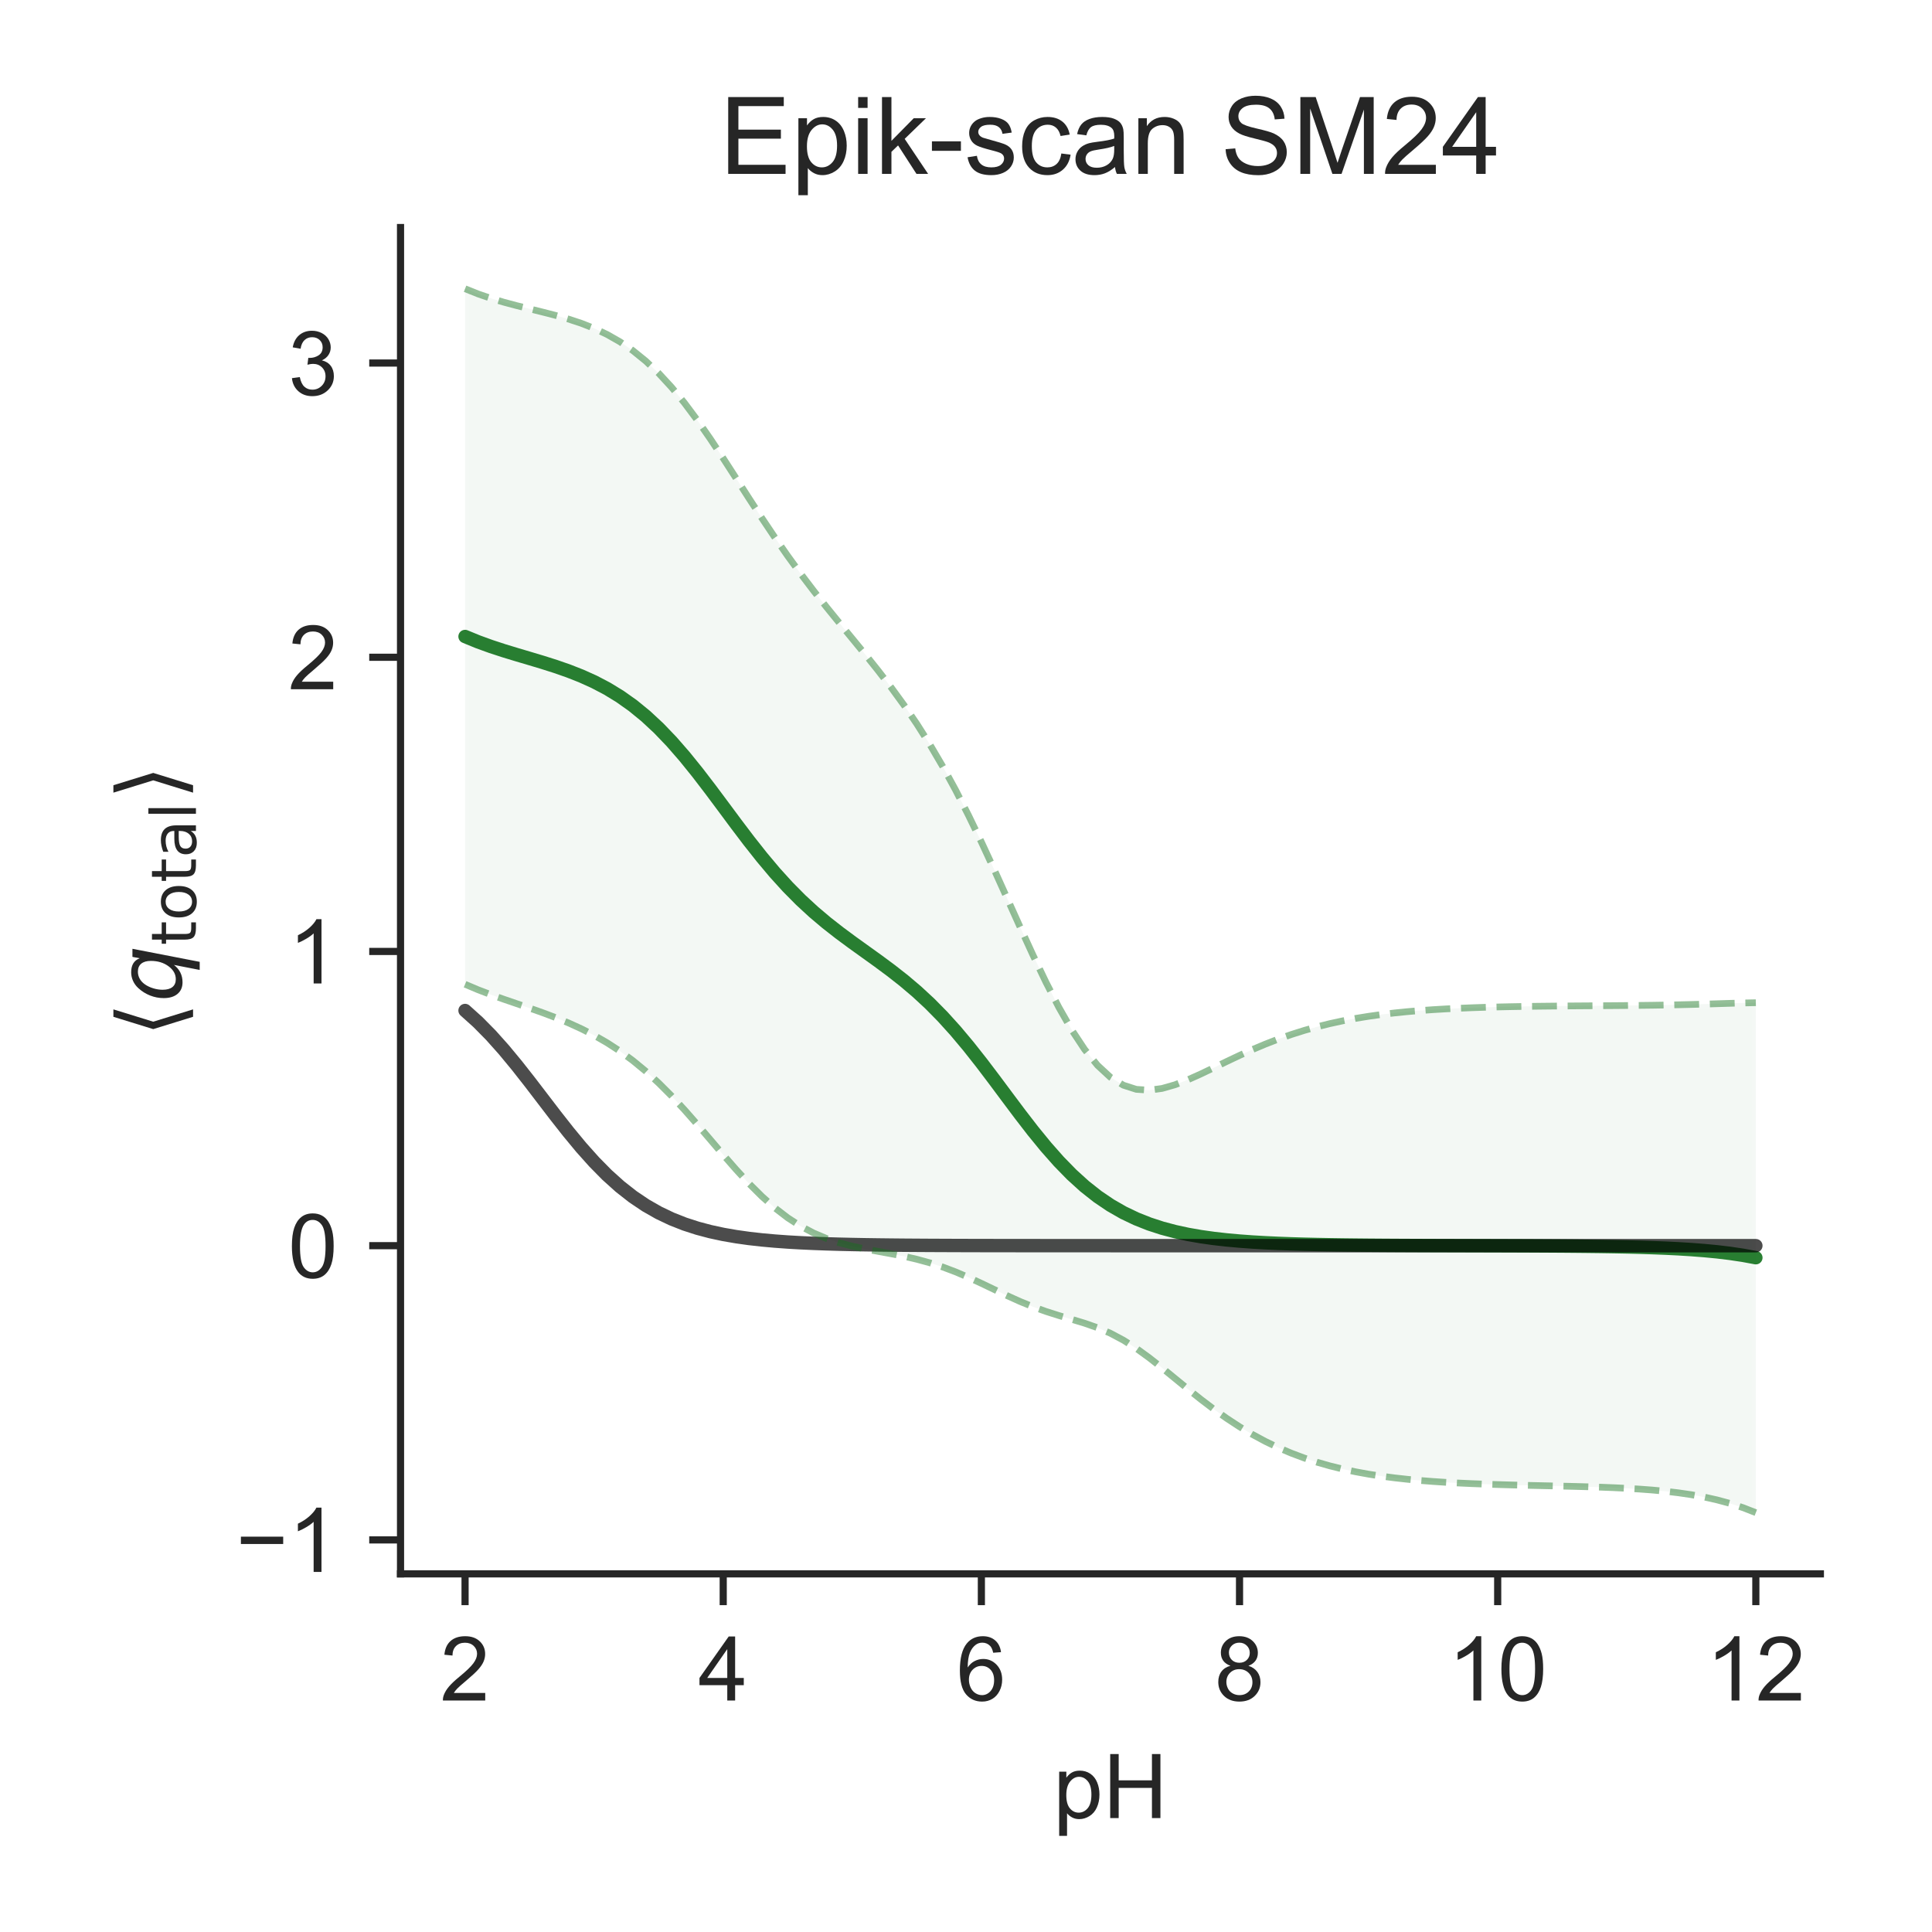 <?xml version="1.0" encoding="utf-8" standalone="no"?>
<!DOCTYPE svg PUBLIC "-//W3C//DTD SVG 1.1//EN"
  "http://www.w3.org/Graphics/SVG/1.1/DTD/svg11.dtd">
<!-- Created with matplotlib (http://matplotlib.org/) -->
<svg height="216pt" version="1.1" viewBox="0 0 216 216" width="216pt" xmlns="http://www.w3.org/2000/svg" xmlns:xlink="http://www.w3.org/1999/xlink">
 <defs>
  <style type="text/css">
*{stroke-linecap:butt;stroke-linejoin:round;}
  </style>
 </defs>
 <g id="figure_1">
  <g id="patch_1">
   <path d="M 0 216 
L 216 216 
L 216 0 
L 0 0 
z
" style="fill:#ffffff;"/>
  </g>
  <g id="axes_1">
   <g id="patch_2">
    <path d="M 44.78 175.96 
L 203.52 175.96 
L 203.52 25.44 
L 44.78 25.44 
z
" style="fill:#ffffff;"/>
   </g>
   <g id="matplotlib.axis_1">
    <g id="xtick_1">
     <g id="line2d_1">
      <defs>
       <path d="M 0 0 
L 0 3.5 
" id="m65dff6c29b" style="stroke:#262626;stroke-width:0.8;"/>
      </defs>
      <g>
       <use style="fill:#262626;stroke:#262626;stroke-width:0.8;" x="51.995" xlink:href="#m65dff6c29b" y="175.96"/>
      </g>
     </g>
     <g id="text_1">
      <!-- 2 -->
      <defs>
       <path d="M 50.344 8.453 
L 50.344 0 
L 3.031 0 
Q 2.938 3.172 4.047 6.109 
Q 5.859 10.938 9.828 15.625 
Q 13.812 20.312 21.344 26.469 
Q 33.016 36.031 37.109 41.625 
Q 41.219 47.219 41.219 52.203 
Q 41.219 57.422 37.469 61 
Q 33.734 64.594 27.734 64.594 
Q 21.391 64.594 17.578 60.781 
Q 13.766 56.984 13.719 50.25 
L 4.688 51.172 
Q 5.609 61.281 11.656 66.578 
Q 17.719 71.875 27.938 71.875 
Q 38.234 71.875 44.234 66.156 
Q 50.25 60.453 50.25 52 
Q 50.25 47.703 48.484 43.547 
Q 46.734 39.406 42.656 34.812 
Q 38.578 30.219 29.109 22.219 
Q 21.188 15.578 18.938 13.203 
Q 16.703 10.844 15.234 8.453 
z
" id="ArialMT-32"/>
      </defs>
      <g style="fill:#262626;" transform="translate(49.215 190.118)scale(0.1 -0.1)">
       <use xlink:href="#ArialMT-32"/>
      </g>
     </g>
    </g>
    <g id="xtick_2">
     <g id="line2d_2">
      <g>
       <use style="fill:#262626;stroke:#262626;stroke-width:0.8;" x="80.857" xlink:href="#m65dff6c29b" y="175.96"/>
      </g>
     </g>
     <g id="text_2">
      <!-- 4 -->
      <defs>
       <path d="M 32.328 0 
L 32.328 17.141 
L 1.266 17.141 
L 1.266 25.203 
L 33.938 71.578 
L 41.109 71.578 
L 41.109 25.203 
L 50.781 25.203 
L 50.781 17.141 
L 41.109 17.141 
L 41.109 0 
z
M 32.328 25.203 
L 32.328 57.469 
L 9.906 25.203 
z
" id="ArialMT-34"/>
      </defs>
      <g style="fill:#262626;" transform="translate(78.077 190.118)scale(0.1 -0.1)">
       <use xlink:href="#ArialMT-34"/>
      </g>
     </g>
    </g>
    <g id="xtick_3">
     <g id="line2d_3">
      <g>
       <use style="fill:#262626;stroke:#262626;stroke-width:0.8;" x="109.719" xlink:href="#m65dff6c29b" y="175.96"/>
      </g>
     </g>
     <g id="text_3">
      <!-- 6 -->
      <defs>
       <path d="M 49.75 54.047 
L 41.016 53.375 
Q 39.844 58.547 37.703 60.891 
Q 34.125 64.656 28.906 64.656 
Q 24.703 64.656 21.531 62.312 
Q 17.391 59.281 14.984 53.469 
Q 12.594 47.656 12.5 36.922 
Q 15.672 41.75 20.266 44.094 
Q 24.859 46.438 29.891 46.438 
Q 38.672 46.438 44.844 39.969 
Q 51.031 33.5 51.031 23.25 
Q 51.031 16.5 48.125 10.719 
Q 45.219 4.938 40.141 1.859 
Q 35.062 -1.219 28.609 -1.219 
Q 17.625 -1.219 10.688 6.859 
Q 3.766 14.938 3.766 33.5 
Q 3.766 54.25 11.422 63.672 
Q 18.109 71.875 29.438 71.875 
Q 37.891 71.875 43.281 67.141 
Q 48.688 62.406 49.75 54.047 
z
M 13.875 23.188 
Q 13.875 18.656 15.797 14.5 
Q 17.719 10.359 21.188 8.172 
Q 24.656 6 28.469 6 
Q 34.031 6 38.031 10.484 
Q 42.047 14.984 42.047 22.703 
Q 42.047 30.125 38.078 34.391 
Q 34.125 38.672 28.125 38.672 
Q 22.172 38.672 18.016 34.391 
Q 13.875 30.125 13.875 23.188 
z
" id="ArialMT-36"/>
      </defs>
      <g style="fill:#262626;" transform="translate(106.939 190.118)scale(0.1 -0.1)">
       <use xlink:href="#ArialMT-36"/>
      </g>
     </g>
    </g>
    <g id="xtick_4">
     <g id="line2d_4">
      <g>
       <use style="fill:#262626;stroke:#262626;stroke-width:0.8;" x="138.581" xlink:href="#m65dff6c29b" y="175.96"/>
      </g>
     </g>
     <g id="text_4">
      <!-- 8 -->
      <defs>
       <path d="M 17.672 38.812 
Q 12.203 40.828 9.562 44.531 
Q 6.938 48.25 6.938 53.422 
Q 6.938 61.234 12.547 66.547 
Q 18.172 71.875 27.484 71.875 
Q 36.859 71.875 42.578 66.422 
Q 48.297 60.984 48.297 53.172 
Q 48.297 48.188 45.672 44.5 
Q 43.062 40.828 37.75 38.812 
Q 44.344 36.672 47.781 31.875 
Q 51.219 27.094 51.219 20.453 
Q 51.219 11.281 44.719 5.031 
Q 38.234 -1.219 27.641 -1.219 
Q 17.047 -1.219 10.547 5.047 
Q 4.047 11.328 4.047 20.703 
Q 4.047 27.688 7.594 32.391 
Q 11.141 37.109 17.672 38.812 
z
M 15.922 53.719 
Q 15.922 48.641 19.188 45.406 
Q 22.469 42.188 27.688 42.188 
Q 32.766 42.188 36.016 45.375 
Q 39.266 48.578 39.266 53.219 
Q 39.266 58.062 35.906 61.359 
Q 32.562 64.656 27.594 64.656 
Q 22.562 64.656 19.234 61.422 
Q 15.922 58.203 15.922 53.719 
z
M 13.094 20.656 
Q 13.094 16.891 14.875 13.375 
Q 16.656 9.859 20.172 7.922 
Q 23.688 6 27.734 6 
Q 34.031 6 38.125 10.047 
Q 42.234 14.109 42.234 20.359 
Q 42.234 26.703 38.016 30.859 
Q 33.797 35.016 27.438 35.016 
Q 21.234 35.016 17.156 30.906 
Q 13.094 26.812 13.094 20.656 
z
" id="ArialMT-38"/>
      </defs>
      <g style="fill:#262626;" transform="translate(135.8 190.118)scale(0.1 -0.1)">
       <use xlink:href="#ArialMT-38"/>
      </g>
     </g>
    </g>
    <g id="xtick_5">
     <g id="line2d_5">
      <g>
       <use style="fill:#262626;stroke:#262626;stroke-width:0.8;" x="167.443" xlink:href="#m65dff6c29b" y="175.96"/>
      </g>
     </g>
     <g id="text_5">
      <!-- 10 -->
      <defs>
       <path d="M 37.25 0 
L 28.469 0 
L 28.469 56 
Q 25.297 52.984 20.141 49.953 
Q 14.984 46.922 10.891 45.406 
L 10.891 53.906 
Q 18.266 57.375 23.781 62.297 
Q 29.297 67.234 31.594 71.875 
L 37.25 71.875 
z
" id="ArialMT-31"/>
       <path d="M 4.156 35.297 
Q 4.156 48 6.766 55.734 
Q 9.375 63.484 14.516 67.672 
Q 19.672 71.875 27.484 71.875 
Q 33.25 71.875 37.594 69.547 
Q 41.938 67.234 44.766 62.859 
Q 47.609 58.5 49.219 52.219 
Q 50.828 45.953 50.828 35.297 
Q 50.828 22.703 48.234 14.969 
Q 45.656 7.234 40.5 3 
Q 35.359 -1.219 27.484 -1.219 
Q 17.141 -1.219 11.234 6.203 
Q 4.156 15.141 4.156 35.297 
z
M 13.188 35.297 
Q 13.188 17.672 17.312 11.828 
Q 21.438 6 27.484 6 
Q 33.547 6 37.672 11.859 
Q 41.797 17.719 41.797 35.297 
Q 41.797 52.984 37.672 58.781 
Q 33.547 64.594 27.391 64.594 
Q 21.344 64.594 17.719 59.469 
Q 13.188 52.938 13.188 35.297 
z
" id="ArialMT-30"/>
      </defs>
      <g style="fill:#262626;" transform="translate(161.882 190.118)scale(0.1 -0.1)">
       <use xlink:href="#ArialMT-31"/>
       <use x="55.615" xlink:href="#ArialMT-30"/>
      </g>
     </g>
    </g>
    <g id="xtick_6">
     <g id="line2d_6">
      <g>
       <use style="fill:#262626;stroke:#262626;stroke-width:0.8;" x="196.305" xlink:href="#m65dff6c29b" y="175.96"/>
      </g>
     </g>
     <g id="text_6">
      <!-- 12 -->
      <g style="fill:#262626;" transform="translate(190.744 190.118)scale(0.1 -0.1)">
       <use xlink:href="#ArialMT-31"/>
       <use x="55.615" xlink:href="#ArialMT-32"/>
      </g>
     </g>
    </g>
    <g id="text_7">
     <!-- pH -->
     <defs>
      <path d="M 6.594 -19.875 
L 6.594 51.859 
L 14.594 51.859 
L 14.594 45.125 
Q 17.438 49.078 21 51.047 
Q 24.562 53.031 29.641 53.031 
Q 36.281 53.031 41.359 49.609 
Q 46.438 46.188 49.016 39.953 
Q 51.609 33.734 51.609 26.312 
Q 51.609 18.359 48.75 11.984 
Q 45.906 5.609 40.453 2.219 
Q 35.016 -1.172 29 -1.172 
Q 24.609 -1.172 21.109 0.688 
Q 17.625 2.547 15.375 5.375 
L 15.375 -19.875 
z
M 14.547 25.641 
Q 14.547 15.625 18.594 10.844 
Q 22.656 6.062 28.422 6.062 
Q 34.281 6.062 38.453 11.016 
Q 42.625 15.969 42.625 26.375 
Q 42.625 36.281 38.547 41.203 
Q 34.469 46.141 28.812 46.141 
Q 23.188 46.141 18.859 40.891 
Q 14.547 35.641 14.547 25.641 
z
" id="ArialMT-70"/>
      <path d="M 8.016 0 
L 8.016 71.578 
L 17.484 71.578 
L 17.484 42.188 
L 54.688 42.188 
L 54.688 71.578 
L 64.156 71.578 
L 64.156 0 
L 54.688 0 
L 54.688 33.734 
L 17.484 33.734 
L 17.484 0 
z
" id="ArialMT-48"/>
     </defs>
     <g style="fill:#262626;" transform="translate(117.759 203.263)scale(0.1 -0.1)">
      <use xlink:href="#ArialMT-70"/>
      <use x="55.615" xlink:href="#ArialMT-48"/>
     </g>
    </g>
   </g>
   <g id="matplotlib.axis_2">
    <g id="ytick_1">
     <g id="line2d_7">
      <defs>
       <path d="M 0 0 
L -3.5 0 
" id="m995bdd863d" style="stroke:#262626;stroke-width:0.8;"/>
      </defs>
      <g>
       <use style="fill:#262626;stroke:#262626;stroke-width:0.8;" x="44.78" xlink:href="#m995bdd863d" y="172.162"/>
      </g>
     </g>
     <g id="text_8">
      <!-- −1 -->
      <defs>
       <path d="M 52.828 31.203 
L 5.562 31.203 
L 5.562 39.406 
L 52.828 39.406 
z
" id="ArialMT-2212"/>
      </defs>
      <g style="fill:#262626;" transform="translate(26.378 175.741)scale(0.1 -0.1)">
       <use xlink:href="#ArialMT-2212"/>
       <use x="58.398" xlink:href="#ArialMT-31"/>
      </g>
     </g>
    </g>
    <g id="ytick_2">
     <g id="line2d_8">
      <g>
       <use style="fill:#262626;stroke:#262626;stroke-width:0.8;" x="44.78" xlink:href="#m995bdd863d" y="139.269"/>
      </g>
     </g>
     <g id="text_9">
      <!-- 0 -->
      <g style="fill:#262626;" transform="translate(32.219 142.848)scale(0.1 -0.1)">
       <use xlink:href="#ArialMT-30"/>
      </g>
     </g>
    </g>
    <g id="ytick_3">
     <g id="line2d_9">
      <g>
       <use style="fill:#262626;stroke:#262626;stroke-width:0.8;" x="44.78" xlink:href="#m995bdd863d" y="106.375"/>
      </g>
     </g>
     <g id="text_10">
      <!-- 1 -->
      <g style="fill:#262626;" transform="translate(32.219 109.954)scale(0.1 -0.1)">
       <use xlink:href="#ArialMT-31"/>
      </g>
     </g>
    </g>
    <g id="ytick_4">
     <g id="line2d_10">
      <g>
       <use style="fill:#262626;stroke:#262626;stroke-width:0.8;" x="44.78" xlink:href="#m995bdd863d" y="73.481"/>
      </g>
     </g>
     <g id="text_11">
      <!-- 2 -->
      <g style="fill:#262626;" transform="translate(32.219 77.06)scale(0.1 -0.1)">
       <use xlink:href="#ArialMT-32"/>
      </g>
     </g>
    </g>
    <g id="ytick_5">
     <g id="line2d_11">
      <g>
       <use style="fill:#262626;stroke:#262626;stroke-width:0.8;" x="44.78" xlink:href="#m995bdd863d" y="40.587"/>
      </g>
     </g>
     <g id="text_12">
      <!-- 3 -->
      <defs>
       <path d="M 4.203 18.891 
L 12.984 20.062 
Q 14.5 12.594 18.141 9.297 
Q 21.781 6 27 6 
Q 33.203 6 37.469 10.297 
Q 41.75 14.594 41.75 20.953 
Q 41.75 27 37.797 30.922 
Q 33.844 34.859 27.734 34.859 
Q 25.25 34.859 21.531 33.891 
L 22.516 41.609 
Q 23.391 41.5 23.922 41.5 
Q 29.547 41.5 34.031 44.422 
Q 38.531 47.359 38.531 53.469 
Q 38.531 58.297 35.25 61.469 
Q 31.984 64.656 26.812 64.656 
Q 21.688 64.656 18.266 61.422 
Q 14.844 58.203 13.875 51.766 
L 5.078 53.328 
Q 6.688 62.156 12.391 67.016 
Q 18.109 71.875 26.609 71.875 
Q 32.469 71.875 37.391 69.359 
Q 42.328 66.844 44.938 62.5 
Q 47.562 58.156 47.562 53.266 
Q 47.562 48.641 45.062 44.828 
Q 42.578 41.016 37.703 38.766 
Q 44.047 37.312 47.562 32.688 
Q 51.078 28.078 51.078 21.141 
Q 51.078 11.766 44.234 5.25 
Q 37.406 -1.266 26.953 -1.266 
Q 17.531 -1.266 11.297 4.344 
Q 5.078 9.969 4.203 18.891 
z
" id="ArialMT-33"/>
      </defs>
      <g style="fill:#262626;" transform="translate(32.219 44.166)scale(0.1 -0.1)">
       <use xlink:href="#ArialMT-33"/>
      </g>
     </g>
    </g>
    <g id="text_13">
     <!-- $\langle q_\mathsf{total} \rangle$ -->
     <defs>
      <path d="M 8.938 31.344 
L 22.703 75.875 
L 31 75.875 
L 17.234 31.344 
L 31 -13.188 
L 22.703 -13.188 
z
" id="DejaVuSans-27e8"/>
      <path d="M 41.703 8.203 
Q 38.094 3.469 33.172 1.016 
Q 28.266 -1.422 22.312 -1.422 
Q 14.016 -1.422 9.297 4.172 
Q 4.594 9.766 4.594 19.578 
Q 4.594 27.484 7.5 34.859 
Q 10.406 42.234 15.828 48.094 
Q 19.344 51.906 23.906 53.953 
Q 28.469 56 33.5 56 
Q 39.547 56 43.453 53.609 
Q 47.359 51.219 49.125 46.391 
L 50.688 54.594 
L 59.719 54.594 
L 45.125 -20.609 
L 36.078 -20.609 
z
M 13.922 20.906 
Q 13.922 13.672 16.938 9.891 
Q 19.969 6.109 25.688 6.109 
Q 34.188 6.109 40.188 14.234 
Q 46.188 22.359 46.188 33.984 
Q 46.188 41.016 43.078 44.75 
Q 39.984 48.484 34.188 48.484 
Q 29.938 48.484 26.312 46.5 
Q 22.703 44.531 20.016 40.719 
Q 17.188 36.719 15.547 31.344 
Q 13.922 25.984 13.922 20.906 
z
" id="DejaVuSans-Oblique-71"/>
      <path d="M 18.312 70.219 
L 18.312 54.688 
L 36.812 54.688 
L 36.812 47.703 
L 18.312 47.703 
L 18.312 18.016 
Q 18.312 11.328 20.141 9.422 
Q 21.969 7.516 27.594 7.516 
L 36.812 7.516 
L 36.812 0 
L 27.594 0 
Q 17.188 0 13.234 3.875 
Q 9.281 7.766 9.281 18.016 
L 9.281 47.703 
L 2.688 47.703 
L 2.688 54.688 
L 9.281 54.688 
L 9.281 70.219 
z
" id="DejaVuSans-74"/>
      <path d="M 30.609 48.391 
Q 23.391 48.391 19.188 42.75 
Q 14.984 37.109 14.984 27.297 
Q 14.984 17.484 19.156 11.844 
Q 23.344 6.203 30.609 6.203 
Q 37.797 6.203 41.984 11.859 
Q 46.188 17.531 46.188 27.297 
Q 46.188 37.016 41.984 42.703 
Q 37.797 48.391 30.609 48.391 
z
M 30.609 56 
Q 42.328 56 49.016 48.375 
Q 55.719 40.766 55.719 27.297 
Q 55.719 13.875 49.016 6.219 
Q 42.328 -1.422 30.609 -1.422 
Q 18.844 -1.422 12.172 6.219 
Q 5.516 13.875 5.516 27.297 
Q 5.516 40.766 12.172 48.375 
Q 18.844 56 30.609 56 
z
" id="DejaVuSans-6f"/>
      <path d="M 34.281 27.484 
Q 23.391 27.484 19.188 25 
Q 14.984 22.516 14.984 16.5 
Q 14.984 11.719 18.141 8.906 
Q 21.297 6.109 26.703 6.109 
Q 34.188 6.109 38.703 11.406 
Q 43.219 16.703 43.219 25.484 
L 43.219 27.484 
z
M 52.203 31.203 
L 52.203 0 
L 43.219 0 
L 43.219 8.297 
Q 40.141 3.328 35.547 0.953 
Q 30.953 -1.422 24.312 -1.422 
Q 15.922 -1.422 10.953 3.297 
Q 6 8.016 6 15.922 
Q 6 25.141 12.172 29.828 
Q 18.359 34.516 30.609 34.516 
L 43.219 34.516 
L 43.219 35.406 
Q 43.219 41.609 39.141 45 
Q 35.062 48.391 27.688 48.391 
Q 23 48.391 18.547 47.266 
Q 14.109 46.141 10.016 43.891 
L 10.016 52.203 
Q 14.938 54.109 19.578 55.047 
Q 24.219 56 28.609 56 
Q 40.484 56 46.344 49.844 
Q 52.203 43.703 52.203 31.203 
z
" id="DejaVuSans-61"/>
      <path d="M 9.422 75.984 
L 18.406 75.984 
L 18.406 0 
L 9.422 0 
z
" id="DejaVuSans-6c"/>
      <path d="M 30.078 31.344 
L 16.312 -13.188 
L 8.016 -13.188 
L 21.781 31.344 
L 8.016 75.875 
L 16.312 75.875 
z
" id="DejaVuSans-27e9"/>
     </defs>
     <g style="fill:#262626;" transform="translate(20.278 115.95)rotate(-90)scale(0.1 -0.1)">
      <use transform="translate(0 0.125)" xlink:href="#DejaVuSans-27e8"/>
      <use transform="translate(39.014 0.125)" xlink:href="#DejaVuSans-Oblique-71"/>
      <use transform="translate(102.49 -16.281)scale(0.7)" xlink:href="#DejaVuSans-74"/>
      <use transform="translate(129.937 -16.281)scale(0.7)" xlink:href="#DejaVuSans-6f"/>
      <use transform="translate(172.764 -16.281)scale(0.7)" xlink:href="#DejaVuSans-74"/>
      <use transform="translate(200.21 -16.281)scale(0.7)" xlink:href="#DejaVuSans-61"/>
      <use transform="translate(243.105 -16.281)scale(0.7)" xlink:href="#DejaVuSans-6c"/>
      <use transform="translate(265.288 0.125)" xlink:href="#DejaVuSans-27e9"/>
     </g>
    </g>
   </g>
   <g id="PolyCollection_1">
    <defs>
     <path d="M 51.995 -183.718 
L 51.995 -105.957 
L 53.439 -105.347 
L 54.882 -104.797 
L 56.325 -104.284 
L 57.768 -103.79 
L 59.211 -103.296 
L 60.654 -102.785 
L 62.097 -102.24 
L 63.54 -101.646 
L 64.983 -100.988 
L 66.426 -100.251 
L 67.869 -99.42 
L 69.313 -98.481 
L 70.756 -97.421 
L 72.199 -96.233 
L 73.642 -94.914 
L 75.085 -93.47 
L 76.528 -91.914 
L 77.971 -90.275 
L 79.414 -88.586 
L 80.857 -86.892 
L 82.3 -85.24 
L 83.743 -83.675 
L 85.187 -82.237 
L 86.63 -80.955 
L 88.073 -79.845 
L 89.516 -78.911 
L 90.959 -78.147 
L 92.402 -77.536 
L 93.845 -77.054 
L 95.288 -76.674 
L 96.731 -76.364 
L 98.174 -76.093 
L 99.617 -75.828 
L 101.061 -75.543 
L 102.504 -75.212 
L 103.947 -74.818 
L 105.39 -74.349 
L 106.833 -73.803 
L 108.276 -73.188 
L 109.719 -72.521 
L 111.162 -71.829 
L 112.605 -71.142 
L 114.048 -70.491 
L 115.491 -69.901 
L 116.935 -69.381 
L 118.378 -68.923 
L 119.821 -68.499 
L 121.264 -68.062 
L 122.707 -67.558 
L 124.15 -66.938 
L 125.593 -66.17 
L 127.036 -65.252 
L 128.479 -64.204 
L 129.922 -63.069 
L 131.365 -61.889 
L 132.809 -60.707 
L 134.252 -59.556 
L 135.695 -58.459 
L 137.138 -57.434 
L 138.581 -56.488 
L 140.024 -55.627 
L 141.467 -54.85 
L 142.91 -54.156 
L 144.353 -53.541 
L 145.796 -52.999 
L 147.239 -52.525 
L 148.683 -52.113 
L 150.126 -51.756 
L 151.569 -51.45 
L 153.012 -51.187 
L 154.455 -50.964 
L 155.898 -50.775 
L 157.341 -50.615 
L 158.784 -50.481 
L 160.227 -50.368 
L 161.67 -50.273 
L 163.113 -50.194 
L 164.557 -50.128 
L 166 -50.073 
L 167.443 -50.025 
L 168.886 -49.984 
L 170.329 -49.948 
L 171.772 -49.914 
L 173.215 -49.882 
L 174.658 -49.85 
L 176.101 -49.815 
L 177.544 -49.776 
L 178.987 -49.73 
L 180.431 -49.674 
L 181.874 -49.604 
L 183.317 -49.518 
L 184.76 -49.41 
L 186.203 -49.274 
L 187.646 -49.103 
L 189.089 -48.892 
L 190.532 -48.63 
L 191.975 -48.308 
L 193.418 -47.917 
L 194.861 -47.445 
L 196.305 -46.882 
L 196.305 -103.895 
L 196.305 -103.895 
L 194.861 -103.866 
L 193.418 -103.826 
L 191.975 -103.781 
L 190.532 -103.737 
L 189.089 -103.698 
L 187.646 -103.664 
L 186.203 -103.636 
L 184.76 -103.613 
L 183.317 -103.595 
L 181.874 -103.581 
L 180.431 -103.569 
L 178.987 -103.559 
L 177.544 -103.549 
L 176.101 -103.539 
L 174.658 -103.528 
L 173.215 -103.514 
L 171.772 -103.498 
L 170.329 -103.477 
L 168.886 -103.452 
L 167.443 -103.42 
L 166 -103.381 
L 164.557 -103.333 
L 163.113 -103.275 
L 161.67 -103.204 
L 160.227 -103.119 
L 158.784 -103.017 
L 157.341 -102.895 
L 155.898 -102.749 
L 154.455 -102.578 
L 153.012 -102.377 
L 151.569 -102.142 
L 150.126 -101.87 
L 148.683 -101.557 
L 147.239 -101.198 
L 145.796 -100.792 
L 144.353 -100.335 
L 142.91 -99.826 
L 141.467 -99.265 
L 140.024 -98.656 
L 138.581 -98.003 
L 137.138 -97.319 
L 135.695 -96.62 
L 134.252 -95.929 
L 132.809 -95.281 
L 131.365 -94.722 
L 129.922 -94.31 
L 128.479 -94.114 
L 127.036 -94.211 
L 125.593 -94.674 
L 124.15 -95.559 
L 122.707 -96.894 
L 121.264 -98.67 
L 119.821 -100.852 
L 118.378 -103.383 
L 116.935 -106.194 
L 115.491 -109.21 
L 114.048 -112.357 
L 112.605 -115.559 
L 111.162 -118.749 
L 109.719 -121.863 
L 108.276 -124.852 
L 106.833 -127.68 
L 105.39 -130.326 
L 103.947 -132.784 
L 102.504 -135.061 
L 101.061 -137.177 
L 99.617 -139.158 
L 98.174 -141.033 
L 96.731 -142.836 
L 95.288 -144.598 
L 93.845 -146.353 
L 92.402 -148.131 
L 90.959 -149.957 
L 89.516 -151.855 
L 88.073 -153.837 
L 86.63 -155.909 
L 85.187 -158.062 
L 83.743 -160.277 
L 82.3 -162.522 
L 80.857 -164.757 
L 79.414 -166.935 
L 77.971 -169.01 
L 76.528 -170.943 
L 75.085 -172.702 
L 73.642 -174.267 
L 72.199 -175.632 
L 70.756 -176.801 
L 69.313 -177.787 
L 67.869 -178.609 
L 66.426 -179.29 
L 64.983 -179.856 
L 63.54 -180.331 
L 62.097 -180.742 
L 60.654 -181.114 
L 59.211 -181.469 
L 57.768 -181.829 
L 56.325 -182.214 
L 54.882 -182.645 
L 53.439 -183.14 
L 51.995 -183.718 
z
" id="m8716531d33" style="stroke:#ffffff;stroke-opacity:0.05;"/>
    </defs>
    <g clip-path="url(#p86534273a2)">
     <use style="fill:#12711c;fill-opacity:0.05;stroke:#ffffff;stroke-opacity:0.05;" x="0" xlink:href="#m8716531d33" y="216"/>
    </g>
   </g>
   <g id="line2d_12">
    <path clip-path="url(#p86534273a2)" d="M 51.995 71.163 
L 53.439 71.756 
L 54.882 72.279 
L 56.325 72.751 
L 57.768 73.191 
L 59.211 73.618 
L 60.654 74.051 
L 62.097 74.509 
L 63.54 75.011 
L 64.983 75.578 
L 66.426 76.229 
L 67.869 76.985 
L 69.313 77.866 
L 70.756 78.889 
L 72.199 80.067 
L 73.642 81.409 
L 75.085 82.914 
L 76.528 84.571 
L 77.971 86.357 
L 79.414 88.24 
L 80.857 90.175 
L 82.3 92.119 
L 83.743 94.024 
L 85.187 95.85 
L 86.63 97.568 
L 88.073 99.159 
L 89.516 100.617 
L 90.959 101.948 
L 92.402 103.167 
L 93.845 104.296 
L 95.288 105.364 
L 96.731 106.4 
L 98.174 107.437 
L 99.617 108.507 
L 101.061 109.64 
L 102.504 110.863 
L 103.947 112.199 
L 105.39 113.663 
L 106.833 115.258 
L 108.276 116.98 
L 109.719 118.808 
L 111.162 120.711 
L 112.605 122.65 
L 114.048 124.576 
L 115.491 126.445 
L 116.935 128.213 
L 118.378 129.847 
L 119.821 131.325 
L 121.264 132.634 
L 122.707 133.774 
L 124.15 134.751 
L 125.593 135.578 
L 127.036 136.268 
L 128.479 136.841 
L 129.922 137.311 
L 131.365 137.694 
L 132.809 138.006 
L 134.252 138.258 
L 135.695 138.461 
L 137.138 138.624 
L 138.581 138.754 
L 140.024 138.859 
L 141.467 138.942 
L 142.91 139.009 
L 144.353 139.062 
L 145.796 139.105 
L 147.239 139.138 
L 148.683 139.165 
L 150.126 139.187 
L 151.569 139.204 
L 153.012 139.218 
L 154.455 139.229 
L 155.898 139.238 
L 157.341 139.245 
L 158.784 139.251 
L 160.227 139.257 
L 161.67 139.261 
L 163.113 139.265 
L 164.557 139.269 
L 166 139.273 
L 167.443 139.277 
L 168.886 139.282 
L 170.329 139.287 
L 171.772 139.294 
L 173.215 139.302 
L 174.658 139.311 
L 176.101 139.323 
L 177.544 139.338 
L 178.987 139.356 
L 180.431 139.379 
L 181.874 139.407 
L 183.317 139.443 
L 184.76 139.489 
L 186.203 139.545 
L 187.646 139.616 
L 189.089 139.705 
L 190.532 139.817 
L 191.975 139.955 
L 193.418 140.129 
L 194.861 140.344 
L 196.305 140.611 
" style="fill:none;opacity:0.9;stroke:#12711c;stroke-linecap:round;stroke-width:1.5;"/>
   </g>
   <g id="line2d_13">
    <path clip-path="url(#p86534273a2)" d="M 51.995 112.978 
L 53.439 114.278 
L 54.882 115.741 
L 56.325 117.357 
L 57.768 119.1 
L 59.211 120.936 
L 60.654 122.822 
L 62.097 124.707 
L 63.54 126.543 
L 64.983 128.287 
L 66.426 129.902 
L 67.869 131.366 
L 69.313 132.665 
L 70.756 133.797 
L 72.199 134.768 
L 73.642 135.591 
L 75.085 136.278 
L 76.528 136.848 
L 77.971 137.316 
L 79.414 137.699 
L 80.857 138.009 
L 82.3 138.26 
L 83.743 138.463 
L 85.187 138.625 
L 86.63 138.755 
L 88.073 138.86 
L 89.516 138.943 
L 90.959 139.009 
L 92.402 139.062 
L 93.845 139.105 
L 95.288 139.138 
L 96.731 139.165 
L 98.174 139.186 
L 99.617 139.203 
L 101.061 139.217 
L 102.504 139.227 
L 103.947 139.236 
L 105.39 139.242 
L 106.833 139.248 
L 108.276 139.252 
L 109.719 139.256 
L 111.162 139.258 
L 112.605 139.26 
L 114.048 139.262 
L 115.491 139.263 
L 116.935 139.264 
L 118.378 139.265 
L 119.821 139.266 
L 121.264 139.267 
L 122.707 139.267 
L 124.15 139.267 
L 125.593 139.268 
L 127.036 139.268 
L 128.479 139.268 
L 129.922 139.268 
L 131.365 139.268 
L 132.809 139.268 
L 134.252 139.268 
L 135.695 139.268 
L 137.138 139.268 
L 138.581 139.268 
L 140.024 139.268 
L 141.467 139.269 
L 142.91 139.269 
L 144.353 139.269 
L 145.796 139.269 
L 147.239 139.269 
L 148.683 139.269 
L 150.126 139.269 
L 151.569 139.269 
L 153.012 139.269 
L 154.455 139.269 
L 155.898 139.269 
L 157.341 139.269 
L 158.784 139.269 
L 160.227 139.269 
L 161.67 139.269 
L 163.113 139.269 
L 164.557 139.269 
L 166 139.269 
L 167.443 139.269 
L 168.886 139.269 
L 170.329 139.269 
L 171.772 139.269 
L 173.215 139.269 
L 174.658 139.269 
L 176.101 139.269 
L 177.544 139.269 
L 178.987 139.269 
L 180.431 139.269 
L 181.874 139.269 
L 183.317 139.269 
L 184.76 139.269 
L 186.203 139.269 
L 187.646 139.269 
L 189.089 139.269 
L 190.532 139.269 
L 191.975 139.269 
L 193.418 139.269 
L 194.861 139.269 
L 196.305 139.269 
" style="fill:none;opacity:0.7;stroke:#000000;stroke-linecap:round;stroke-width:1.5;"/>
   </g>
   <g id="line2d_14">
    <path clip-path="url(#p86534273a2)" d="M 51.995 32.282 
L 53.439 32.86 
L 54.882 33.355 
L 56.325 33.786 
L 57.768 34.171 
L 59.211 34.531 
L 60.654 34.886 
L 62.097 35.258 
L 63.54 35.669 
L 64.983 36.144 
L 66.426 36.71 
L 67.869 37.391 
L 69.313 38.213 
L 70.756 39.199 
L 72.199 40.368 
L 73.642 41.733 
L 75.085 43.298 
L 76.528 45.057 
L 77.971 46.99 
L 79.414 49.065 
L 80.857 51.243 
L 82.3 53.478 
L 83.743 55.723 
L 85.187 57.938 
L 86.63 60.091 
L 88.073 62.163 
L 89.516 64.145 
L 90.959 66.043 
L 92.402 67.869 
L 93.845 69.647 
L 95.288 71.402 
L 96.731 73.164 
L 98.174 74.967 
L 99.617 76.842 
L 101.061 78.823 
L 102.504 80.939 
L 103.947 83.216 
L 105.39 85.674 
L 106.833 88.32 
L 108.276 91.148 
L 109.719 94.137 
L 111.162 97.251 
L 112.605 100.441 
L 114.048 103.643 
L 115.491 106.79 
L 116.935 109.806 
L 118.378 112.617 
L 119.821 115.148 
L 121.264 117.33 
L 122.707 119.106 
L 124.15 120.441 
L 125.593 121.326 
L 127.036 121.789 
L 128.479 121.886 
L 129.922 121.69 
L 131.365 121.278 
L 132.809 120.719 
L 134.252 120.071 
L 135.695 119.38 
L 137.138 118.681 
L 138.581 117.997 
L 140.024 117.344 
L 141.467 116.735 
L 142.91 116.174 
L 144.353 115.665 
L 145.796 115.208 
L 147.239 114.802 
L 148.683 114.443 
L 150.126 114.13 
L 151.569 113.858 
L 153.012 113.623 
L 154.455 113.422 
L 155.898 113.251 
L 157.341 113.105 
L 158.784 112.983 
L 160.227 112.881 
L 161.67 112.796 
L 163.113 112.725 
L 164.557 112.667 
L 166 112.619 
L 167.443 112.58 
L 168.886 112.548 
L 170.329 112.523 
L 171.772 112.502 
L 173.215 112.486 
L 174.658 112.472 
L 176.101 112.461 
L 177.544 112.451 
L 178.987 112.441 
L 180.431 112.431 
L 181.874 112.419 
L 183.317 112.405 
L 184.76 112.387 
L 186.203 112.364 
L 187.646 112.336 
L 189.089 112.302 
L 190.532 112.263 
L 191.975 112.219 
L 193.418 112.174 
L 194.861 112.134 
L 196.305 112.105 
" style="fill:none;opacity:0.45;stroke:#12711c;stroke-dasharray:2.775,1.2;stroke-dashoffset:0;stroke-width:0.75;"/>
   </g>
   <g id="line2d_15">
    <path clip-path="url(#p86534273a2)" d="M 51.995 110.043 
L 53.439 110.653 
L 54.882 111.203 
L 56.325 111.716 
L 57.768 112.21 
L 59.211 112.704 
L 60.654 113.215 
L 62.097 113.76 
L 63.54 114.354 
L 64.983 115.012 
L 66.426 115.749 
L 67.869 116.58 
L 69.313 117.519 
L 70.756 118.579 
L 72.199 119.767 
L 73.642 121.086 
L 75.085 122.53 
L 76.528 124.086 
L 77.971 125.725 
L 79.414 127.414 
L 80.857 129.108 
L 82.3 130.76 
L 83.743 132.325 
L 85.187 133.763 
L 86.63 135.045 
L 88.073 136.155 
L 89.516 137.089 
L 90.959 137.853 
L 92.402 138.464 
L 93.845 138.946 
L 95.288 139.326 
L 96.731 139.636 
L 98.174 139.907 
L 99.617 140.172 
L 101.061 140.457 
L 102.504 140.788 
L 103.947 141.182 
L 105.39 141.651 
L 106.833 142.197 
L 108.276 142.812 
L 109.719 143.479 
L 111.162 144.171 
L 112.605 144.858 
L 114.048 145.509 
L 115.491 146.099 
L 116.935 146.619 
L 118.378 147.077 
L 119.821 147.501 
L 121.264 147.938 
L 122.707 148.442 
L 124.15 149.062 
L 125.593 149.83 
L 127.036 150.748 
L 128.479 151.796 
L 129.922 152.931 
L 131.365 154.111 
L 132.809 155.293 
L 134.252 156.444 
L 135.695 157.541 
L 137.138 158.566 
L 138.581 159.512 
L 140.024 160.373 
L 141.467 161.15 
L 142.91 161.844 
L 144.353 162.459 
L 145.796 163.001 
L 147.239 163.475 
L 148.683 163.887 
L 150.126 164.244 
L 151.569 164.55 
L 153.012 164.813 
L 154.455 165.036 
L 155.898 165.225 
L 157.341 165.385 
L 158.784 165.519 
L 160.227 165.632 
L 161.67 165.727 
L 163.113 165.806 
L 164.557 165.872 
L 166 165.927 
L 167.443 165.975 
L 168.886 166.016 
L 170.329 166.052 
L 171.772 166.086 
L 173.215 166.118 
L 174.658 166.15 
L 176.101 166.185 
L 177.544 166.224 
L 178.987 166.27 
L 180.431 166.326 
L 181.874 166.396 
L 183.317 166.482 
L 184.76 166.59 
L 186.203 166.726 
L 187.646 166.897 
L 189.089 167.108 
L 190.532 167.37 
L 191.975 167.692 
L 193.418 168.083 
L 194.861 168.555 
L 196.305 169.118 
" style="fill:none;opacity:0.45;stroke:#12711c;stroke-dasharray:2.775,1.2;stroke-dashoffset:0;stroke-width:0.75;"/>
   </g>
   <g id="patch_3">
    <path d="M 44.78 175.96 
L 44.78 25.44 
" style="fill:none;stroke:#262626;stroke-linecap:square;stroke-linejoin:miter;stroke-width:0.8;"/>
   </g>
   <g id="patch_4">
    <path d="M 44.78 175.96 
L 203.52 175.96 
" style="fill:none;stroke:#262626;stroke-linecap:square;stroke-linejoin:miter;stroke-width:0.8;"/>
   </g>
   <g id="text_14">
    <!-- Epik-scan SM24 -->
    <defs>
     <path d="M 7.906 0 
L 7.906 71.578 
L 59.672 71.578 
L 59.672 63.141 
L 17.391 63.141 
L 17.391 41.219 
L 56.984 41.219 
L 56.984 32.812 
L 17.391 32.812 
L 17.391 8.453 
L 61.328 8.453 
L 61.328 0 
z
" id="ArialMT-45"/>
     <path d="M 6.641 61.469 
L 6.641 71.578 
L 15.438 71.578 
L 15.438 61.469 
z
M 6.641 0 
L 6.641 51.859 
L 15.438 51.859 
L 15.438 0 
z
" id="ArialMT-69"/>
     <path d="M 6.641 0 
L 6.641 71.578 
L 15.438 71.578 
L 15.438 30.766 
L 36.234 51.859 
L 47.609 51.859 
L 27.781 32.625 
L 49.609 0 
L 38.766 0 
L 21.625 26.516 
L 15.438 20.562 
L 15.438 0 
z
" id="ArialMT-6b"/>
     <path d="M 3.172 21.484 
L 3.172 30.328 
L 30.172 30.328 
L 30.172 21.484 
z
" id="ArialMT-2d"/>
     <path d="M 3.078 15.484 
L 11.766 16.844 
Q 12.5 11.625 15.844 8.844 
Q 19.188 6.062 25.203 6.062 
Q 31.25 6.062 34.172 8.516 
Q 37.109 10.984 37.109 14.312 
Q 37.109 17.281 34.516 19 
Q 32.719 20.172 25.531 21.969 
Q 15.875 24.422 12.141 26.203 
Q 8.406 27.984 6.469 31.125 
Q 4.547 34.281 4.547 38.094 
Q 4.547 41.547 6.125 44.5 
Q 7.719 47.469 10.453 49.422 
Q 12.5 50.922 16.031 51.969 
Q 19.578 53.031 23.641 53.031 
Q 29.734 53.031 34.344 51.266 
Q 38.969 49.516 41.156 46.5 
Q 43.359 43.5 44.188 38.484 
L 35.594 37.312 
Q 35.016 41.312 32.203 43.547 
Q 29.391 45.797 24.266 45.797 
Q 18.219 45.797 15.625 43.797 
Q 13.031 41.797 13.031 39.109 
Q 13.031 37.406 14.109 36.031 
Q 15.188 34.625 17.484 33.688 
Q 18.797 33.203 25.25 31.453 
Q 34.578 28.953 38.25 27.359 
Q 41.938 25.781 44.031 22.75 
Q 46.141 19.734 46.141 15.234 
Q 46.141 10.844 43.578 6.953 
Q 41.016 3.078 36.172 0.953 
Q 31.344 -1.172 25.25 -1.172 
Q 15.141 -1.172 9.844 3.031 
Q 4.547 7.234 3.078 15.484 
z
" id="ArialMT-73"/>
     <path d="M 40.438 19 
L 49.078 17.875 
Q 47.656 8.938 41.812 3.875 
Q 35.984 -1.172 27.484 -1.172 
Q 16.844 -1.172 10.375 5.781 
Q 3.906 12.75 3.906 25.734 
Q 3.906 34.125 6.688 40.422 
Q 9.469 46.734 15.156 49.875 
Q 20.844 53.031 27.547 53.031 
Q 35.984 53.031 41.359 48.75 
Q 46.734 44.484 48.25 36.625 
L 39.703 35.297 
Q 38.484 40.531 35.375 43.156 
Q 32.281 45.797 27.875 45.797 
Q 21.234 45.797 17.078 41.031 
Q 12.938 36.281 12.938 25.984 
Q 12.938 15.531 16.938 10.797 
Q 20.953 6.062 27.391 6.062 
Q 32.562 6.062 36.031 9.234 
Q 39.5 12.406 40.438 19 
z
" id="ArialMT-63"/>
     <path d="M 40.438 6.391 
Q 35.547 2.25 31.031 0.531 
Q 26.516 -1.172 21.344 -1.172 
Q 12.797 -1.172 8.203 3 
Q 3.609 7.172 3.609 13.672 
Q 3.609 17.484 5.344 20.625 
Q 7.078 23.781 9.891 25.688 
Q 12.703 27.594 16.219 28.562 
Q 18.797 29.25 24.031 29.891 
Q 34.672 31.156 39.703 32.906 
Q 39.75 34.719 39.75 35.203 
Q 39.75 40.578 37.25 42.781 
Q 33.891 45.75 27.25 45.75 
Q 21.047 45.75 18.094 43.578 
Q 15.141 41.406 13.719 35.891 
L 5.125 37.062 
Q 6.297 42.578 8.984 45.969 
Q 11.672 49.359 16.75 51.188 
Q 21.828 53.031 28.516 53.031 
Q 35.156 53.031 39.297 51.469 
Q 43.453 49.906 45.406 47.531 
Q 47.359 45.172 48.141 41.547 
Q 48.578 39.312 48.578 33.453 
L 48.578 21.734 
Q 48.578 9.469 49.141 6.219 
Q 49.703 2.984 51.375 0 
L 42.188 0 
Q 40.828 2.734 40.438 6.391 
z
M 39.703 26.031 
Q 34.906 24.078 25.344 22.703 
Q 19.922 21.922 17.672 20.938 
Q 15.438 19.969 14.203 18.094 
Q 12.984 16.219 12.984 13.922 
Q 12.984 10.406 15.641 8.062 
Q 18.312 5.719 23.438 5.719 
Q 28.516 5.719 32.469 7.938 
Q 36.422 10.156 38.281 14.016 
Q 39.703 17 39.703 22.797 
z
" id="ArialMT-61"/>
     <path d="M 6.594 0 
L 6.594 51.859 
L 14.5 51.859 
L 14.5 44.484 
Q 20.219 53.031 31 53.031 
Q 35.688 53.031 39.625 51.344 
Q 43.562 49.656 45.516 46.922 
Q 47.469 44.188 48.25 40.438 
Q 48.734 37.984 48.734 31.891 
L 48.734 0 
L 39.938 0 
L 39.938 31.547 
Q 39.938 36.922 38.906 39.578 
Q 37.891 42.234 35.281 43.812 
Q 32.672 45.406 29.156 45.406 
Q 23.531 45.406 19.453 41.844 
Q 15.375 38.281 15.375 28.328 
L 15.375 0 
z
" id="ArialMT-6e"/>
     <path id="ArialMT-20"/>
     <path d="M 4.5 23 
L 13.422 23.781 
Q 14.062 18.406 16.375 14.969 
Q 18.703 11.531 23.578 9.406 
Q 28.469 7.281 34.578 7.281 
Q 39.984 7.281 44.141 8.891 
Q 48.297 10.5 50.312 13.297 
Q 52.344 16.109 52.344 19.438 
Q 52.344 22.797 50.391 25.312 
Q 48.438 27.828 43.953 29.547 
Q 41.062 30.672 31.203 33.031 
Q 21.344 35.406 17.391 37.5 
Q 12.25 40.188 9.734 44.156 
Q 7.234 48.141 7.234 53.078 
Q 7.234 58.5 10.297 63.203 
Q 13.375 67.922 19.281 70.359 
Q 25.203 72.797 32.422 72.797 
Q 40.375 72.797 46.453 70.234 
Q 52.547 67.672 55.812 62.688 
Q 59.078 57.719 59.328 51.422 
L 50.25 50.734 
Q 49.516 57.516 45.281 60.984 
Q 41.062 64.453 32.812 64.453 
Q 24.219 64.453 20.281 61.297 
Q 16.359 58.156 16.359 53.719 
Q 16.359 49.859 19.141 47.359 
Q 21.875 44.875 33.422 42.266 
Q 44.969 39.656 49.266 37.703 
Q 55.516 34.812 58.484 30.391 
Q 61.469 25.984 61.469 20.219 
Q 61.469 14.5 58.203 9.438 
Q 54.938 4.391 48.797 1.578 
Q 42.672 -1.219 35.016 -1.219 
Q 25.297 -1.219 18.719 1.609 
Q 12.156 4.438 8.422 10.125 
Q 4.688 15.828 4.5 23 
z
" id="ArialMT-53"/>
     <path d="M 7.422 0 
L 7.422 71.578 
L 21.688 71.578 
L 38.625 20.906 
Q 40.969 13.812 42.047 10.297 
Q 43.266 14.203 45.844 21.781 
L 62.984 71.578 
L 75.734 71.578 
L 75.734 0 
L 66.609 0 
L 66.609 59.906 
L 45.797 0 
L 37.25 0 
L 16.547 60.938 
L 16.547 0 
z
" id="ArialMT-4d"/>
    </defs>
    <g style="fill:#262626;" transform="translate(80.467 19.44)scale(0.12 -0.12)">
     <use xlink:href="#ArialMT-45"/>
     <use x="66.699" xlink:href="#ArialMT-70"/>
     <use x="122.314" xlink:href="#ArialMT-69"/>
     <use x="144.531" xlink:href="#ArialMT-6b"/>
     <use x="194.531" xlink:href="#ArialMT-2d"/>
     <use x="227.832" xlink:href="#ArialMT-73"/>
     <use x="277.832" xlink:href="#ArialMT-63"/>
     <use x="327.832" xlink:href="#ArialMT-61"/>
     <use x="383.447" xlink:href="#ArialMT-6e"/>
     <use x="439.062" xlink:href="#ArialMT-20"/>
     <use x="466.846" xlink:href="#ArialMT-53"/>
     <use x="533.545" xlink:href="#ArialMT-4d"/>
     <use x="616.846" xlink:href="#ArialMT-32"/>
     <use x="672.461" xlink:href="#ArialMT-34"/>
    </g>
   </g>
  </g>
 </g>
 <defs>
  <clipPath id="p86534273a2">
   <rect height="150.52" width="158.74" x="44.78" y="25.44"/>
  </clipPath>
 </defs>
</svg>
